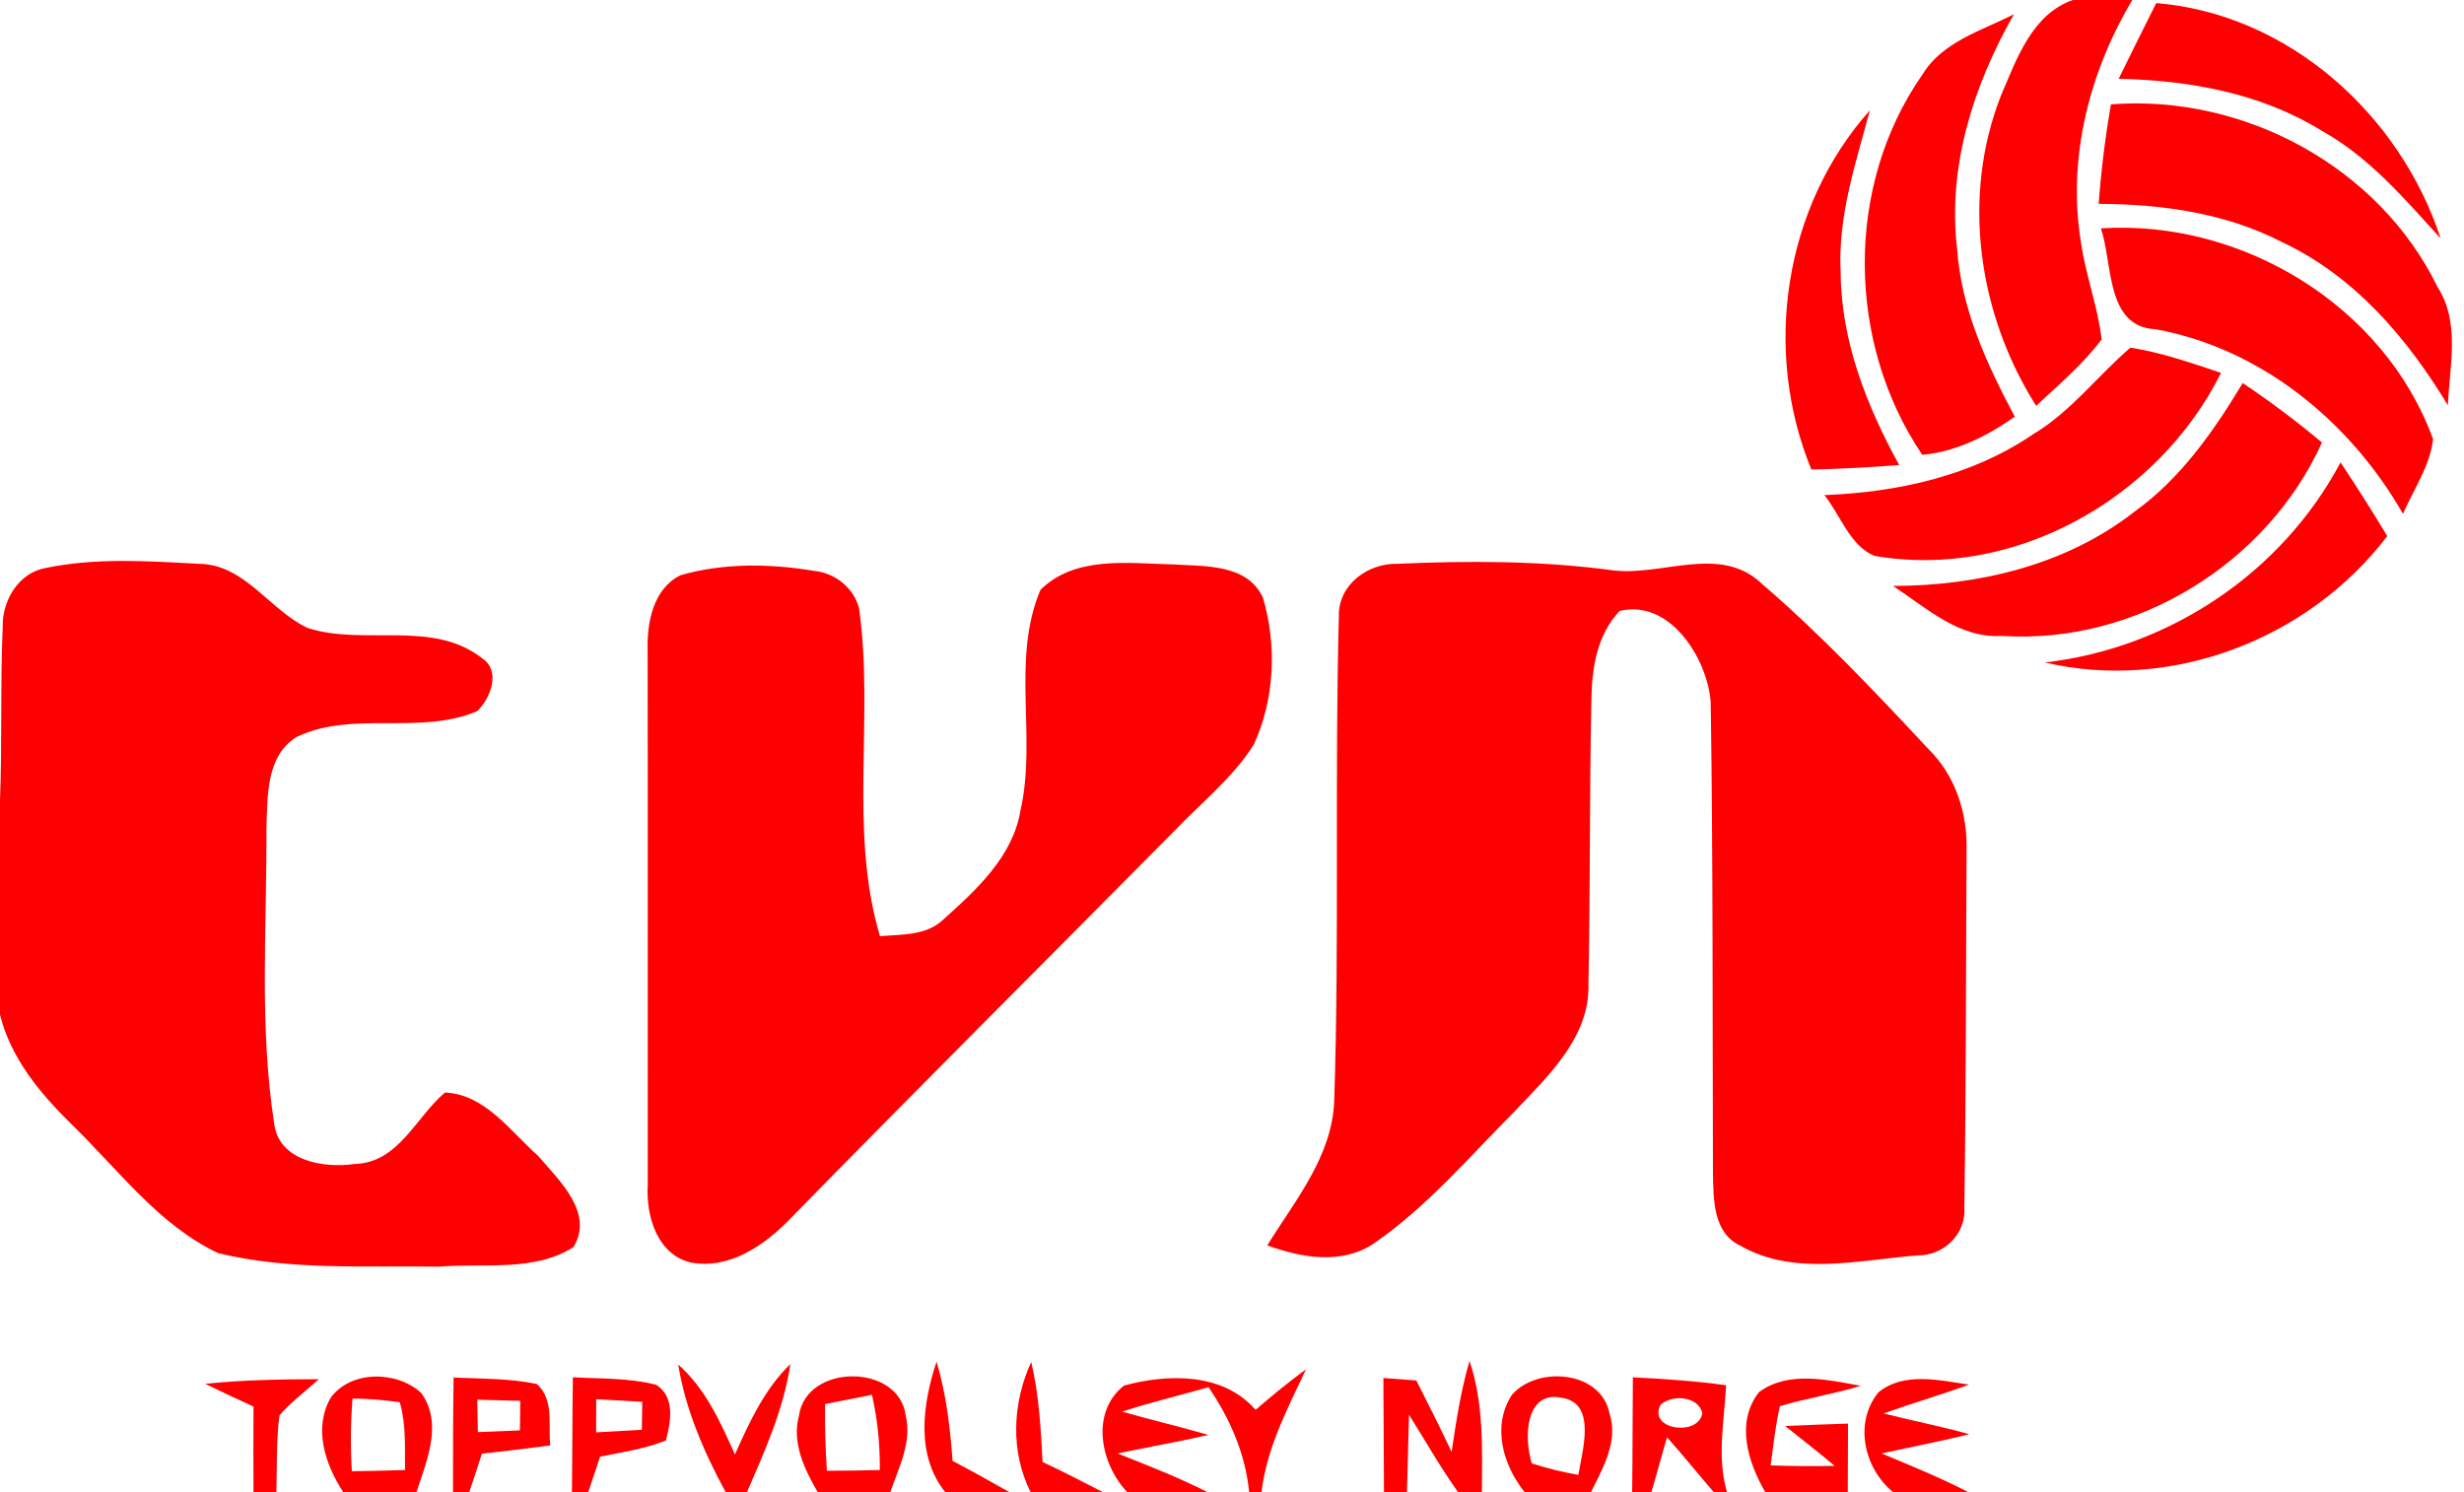 <?xml version="1.0" encoding="UTF-8" ?>
<!DOCTYPE svg PUBLIC "-//W3C//DTD SVG 1.1//EN" "http://www.w3.org/Graphics/SVG/1.1/DTD/svg11.dtd">
<svg width="208pt" height="126pt" viewBox="0 0 208 126" version="1.1" xmlns="http://www.w3.org/2000/svg">
<g id="#ffffffff">
</g>
<g id="#fe0001ff">
<path fill="#fe0001" opacity="1.00" d=" M 174.98 0.00 L 180.00 0.00 C 176.36 6.09 174.50 13.40 175.67 20.48 C 176.06 23.24 177.09 25.88 177.41 28.66 C 175.82 30.76 173.80 32.48 171.88 34.26 C 167.00 26.55 165.54 16.64 168.92 8.05 C 170.24 4.99 171.52 1.21 174.98 0.00 Z" />
<path fill="#fe0001" opacity="1.00" d=" M 162.28 6.30 C 163.96 3.52 167.27 2.60 170.01 1.20 C 166.60 7.18 164.39 14.05 165.21 21.01 C 165.56 26.09 167.72 30.75 170.08 35.18 C 167.76 36.81 165.13 38.14 162.27 38.40 C 155.88 28.95 155.71 15.70 162.28 6.30 Z" />
<path fill="#fe0001" opacity="1.00" d=" M 178.85 6.65 C 179.89 4.52 180.95 2.39 182.02 0.26 C 193.21 1.18 202.59 9.67 206.03 20.13 C 202.98 16.79 199.99 13.25 195.97 11.03 C 190.85 7.86 184.79 6.78 178.85 6.65 Z" />
<path fill="#fe0001" opacity="1.00" d=" M 178.20 8.81 C 189.40 7.94 200.80 14.06 205.76 24.22 C 207.70 27.23 206.78 30.89 206.64 34.22 C 203.22 28.55 198.74 23.30 192.64 20.44 C 187.87 17.98 182.47 17.23 177.16 17.21 C 177.37 14.39 177.71 11.59 178.20 8.81 Z" />
<path fill="#fe0001" opacity="1.00" d=" M 152.91 39.64 C 148.77 29.59 150.57 17.47 157.85 9.31 C 156.65 13.78 155.13 18.28 155.38 22.98 C 155.41 28.78 157.57 34.25 160.32 39.26 C 157.85 39.45 155.38 39.59 152.91 39.64 Z" />
<path fill="#fe0001" opacity="1.00" d=" M 177.35 19.28 C 189.22 18.51 201.28 25.79 205.39 37.08 C 205.12 39.36 203.75 41.31 202.85 43.38 C 198.39 35.61 190.93 29.45 181.99 27.80 C 177.73 27.62 178.36 22.23 177.35 19.28 Z" />
<path fill="#fe0001" opacity="1.00" d=" M 171.64 36.65 C 174.83 34.75 177.06 31.73 179.84 29.35 C 182.46 29.76 184.98 30.64 187.49 31.48 C 182.21 42.07 170.05 48.98 158.23 46.93 C 156.14 46.06 155.37 43.48 154.00 41.80 C 160.18 41.56 166.47 40.19 171.64 36.65 Z" />
<path fill="#fe0001" opacity="1.00" d=" M 189.32 32.34 C 191.64 33.89 193.87 35.57 196.01 37.36 C 191.37 47.61 180.28 54.42 169.01 53.69 C 165.38 53.92 162.62 51.32 159.80 49.47 C 167.02 49.45 174.40 47.72 180.18 43.20 C 184.09 40.40 186.87 36.40 189.32 32.34 Z" />
<path fill="#fe0001" opacity="1.00" d=" M 197.58 39.04 C 198.94 41.08 200.26 43.16 201.52 45.26 C 194.90 53.96 183.32 58.43 172.61 55.93 C 183.10 54.73 192.61 48.38 197.58 39.04 Z" />
<path fill="#fe0001" opacity="1.00" d=" M 3.87 47.95 C 8.11 47.07 12.49 47.37 16.78 47.60 C 20.66 47.63 22.73 51.49 25.95 53.01 C 30.73 54.57 36.51 52.26 40.73 55.60 C 42.30 56.66 41.41 58.98 40.28 60.04 C 35.46 62.10 29.85 59.96 25.09 62.19 C 22.43 63.78 22.59 67.25 22.49 69.95 C 22.53 78.24 21.87 86.61 23.14 94.83 C 23.52 98.03 27.34 98.65 29.95 98.27 C 33.64 98.17 35.10 94.32 37.56 92.24 C 40.93 92.37 43.10 95.53 45.43 97.59 C 47.19 99.66 50.17 102.37 48.41 105.29 C 45.06 107.41 40.81 106.62 37.04 106.94 C 30.84 106.84 24.50 107.27 18.42 105.80 C 13.38 103.42 9.98 98.74 6.06 94.94 C 3.40 92.33 0.92 89.37 0.00 85.67 L 0.00 67.59 C 0.19 62.70 0.02 57.80 0.23 52.91 C 0.17 50.71 1.58 48.34 3.87 47.95 Z" />
<path fill="#fe0001" opacity="1.00" d=" M 57.46 48.56 C 61.11 47.51 65.02 47.58 68.74 48.20 C 70.49 48.36 72.11 49.67 72.52 51.38 C 73.81 60.53 71.62 70.09 74.28 79.04 C 76.11 78.88 78.18 79.01 79.61 77.65 C 82.42 75.13 85.52 72.31 86.15 68.39 C 87.54 62.28 85.34 55.68 87.83 49.80 C 90.77 46.89 95.27 47.57 99.02 47.65 C 101.69 47.83 105.25 47.57 106.61 50.45 C 107.80 54.47 107.61 59.05 105.83 62.88 C 104.06 65.68 101.41 67.77 99.14 70.15 C 88.36 81.04 77.50 91.86 66.78 102.82 C 64.61 105.08 61.64 107.20 58.33 106.59 C 55.48 105.94 54.52 102.65 54.68 100.07 C 54.67 85.02 54.70 69.98 54.67 54.93 C 54.60 52.58 55.13 49.69 57.46 48.56 Z" />
<path fill="#fe0001" opacity="1.00" d=" M 113.02 52.03 C 112.96 49.36 115.46 47.54 117.97 47.60 C 123.98 47.33 130.03 47.34 136.00 48.13 C 140.21 48.74 145.18 45.89 148.72 49.28 C 153.74 53.59 158.29 58.42 162.80 63.25 C 165.09 65.50 166.11 68.72 166.01 71.89 C 165.95 81.92 165.97 91.95 165.82 101.97 C 165.98 104.19 164.07 106.00 161.91 105.99 C 156.98 106.36 151.51 107.78 146.95 105.19 C 144.59 104.11 144.65 101.25 144.60 99.05 C 144.56 85.78 144.61 72.50 144.41 59.23 C 144.10 55.55 140.95 50.56 136.73 51.58 C 134.83 53.55 134.38 56.37 134.34 59.00 C 134.17 67.01 134.25 75.03 134.09 83.05 C 134.23 87.57 130.69 90.83 127.84 93.85 C 124.02 97.68 120.47 101.88 115.99 104.97 C 113.28 106.80 109.86 106.20 106.98 105.14 C 109.33 101.33 112.46 97.63 112.63 92.93 C 113.07 79.30 112.66 65.66 113.02 52.03 Z" />
<path fill="#fe0001" opacity="1.00" d=" M 17.32 116.83 C 20.51 116.50 23.72 116.45 26.92 116.44 C 25.80 117.45 24.58 118.35 23.59 119.49 C 23.31 121.65 23.39 123.83 23.33 126.00 L 21.40 126.00 C 21.39 123.58 21.38 121.17 21.40 118.75 C 20.03 118.13 18.67 117.49 17.32 116.83 Z" />
<path fill="#fe0001" opacity="1.00" d=" M 27.92 118.00 C 29.64 115.66 33.55 115.72 35.57 117.62 C 37.41 120.20 36.01 123.35 35.15 126.00 L 28.99 126.00 C 27.47 123.68 26.42 120.60 27.92 118.00 M 29.76 118.07 C 29.59 120.11 29.58 122.16 29.70 124.21 C 31.20 124.19 32.70 124.16 34.19 124.11 C 34.17 122.20 34.29 120.25 33.75 118.39 C 32.43 118.19 31.10 118.09 29.76 118.07 Z" />
<path fill="#fe0001" opacity="1.00" d=" M 38.29 116.30 C 40.64 116.41 43.01 116.36 45.32 116.85 C 46.80 118.17 46.26 120.28 46.45 122.03 C 44.52 122.29 42.60 122.52 40.68 122.73 C 40.33 123.83 39.97 124.92 39.60 126.00 L 38.24 126.00 C 38.24 122.77 38.24 119.53 38.29 116.30 M 40.29 118.17 C 40.30 118.86 40.33 120.23 40.34 120.91 C 41.52 120.86 42.70 120.81 43.89 120.76 C 43.90 120.14 43.91 118.89 43.92 118.27 C 42.71 118.23 41.50 118.20 40.29 118.17 Z" />
<path fill="#fe0001" opacity="1.00" d=" M 48.36 116.28 C 50.71 116.41 53.11 116.32 55.40 116.92 C 57.03 117.97 56.61 120.03 56.22 121.61 C 54.44 122.33 52.53 122.60 50.66 122.98 C 50.41 123.73 49.90 125.24 49.65 126.00 L 48.28 126.00 C 48.32 122.76 48.31 119.52 48.36 116.28 M 50.33 118.13 C 50.33 118.83 50.32 120.23 50.32 120.93 C 51.60 120.86 52.89 120.79 54.18 120.71 C 54.19 120.12 54.21 118.94 54.22 118.35 C 52.92 118.27 51.63 118.20 50.33 118.13 Z" />
<path fill="#fe0001" opacity="1.00" d=" M 57.25 115.20 C 59.55 117.23 60.81 120.05 62.04 122.80 C 63.26 120.06 64.54 117.28 66.72 115.16 C 66.16 118.97 64.56 122.49 63.05 126.00 L 61.27 126.00 C 59.43 122.61 57.87 119.02 57.25 115.20 Z" />
<path fill="#fe0001" opacity="1.00" d=" M 67.45 119.51 C 68.06 115.11 75.89 115.08 76.46 119.52 C 76.99 121.77 75.86 123.93 75.15 126.00 L 69.04 126.00 C 67.91 124.05 66.82 121.81 67.45 119.51 M 69.65 118.54 C 69.62 120.42 69.68 122.29 69.80 124.17 C 71.29 124.17 72.78 124.15 74.27 124.11 C 74.29 121.97 74.08 119.84 73.61 117.76 C 72.62 117.95 70.64 118.34 69.65 118.54 Z" />
<path fill="#fe0001" opacity="1.00" d=" M 79.06 114.96 C 79.87 117.68 80.21 120.51 80.41 123.34 C 82.04 124.19 83.64 125.09 85.25 126.00 L 79.81 126.00 C 77.27 122.85 77.88 118.53 79.06 114.96 Z" />
<path fill="#fe0001" opacity="1.00" d=" M 87.01 126.00 C 85.27 122.54 85.46 118.46 87.05 114.99 C 87.71 117.76 87.86 120.60 88.01 123.43 C 89.74 124.24 91.44 125.12 93.14 126.00 L 87.01 126.00 Z" />
<path fill="#fe0001" opacity="1.00" d=" M 94.88 116.98 C 98.61 115.97 103.24 115.87 105.99 119.03 C 107.37 117.84 108.78 116.68 110.25 115.60 C 108.68 118.95 106.92 122.26 106.49 126.00 L 105.45 126.00 C 105.14 122.76 103.84 119.79 102.02 117.12 C 99.59 117.81 97.13 118.39 94.73 119.18 C 97.15 119.88 99.60 120.44 102.01 121.15 C 99.47 121.73 96.90 122.17 94.35 122.71 C 96.92 123.74 99.51 124.74 101.98 126.00 L 95.18 126.00 C 92.90 123.62 92.01 119.27 94.88 116.98 Z" />
<path fill="#fe0001" opacity="1.00" d=" M 116.78 116.34 C 117.48 116.40 118.86 116.50 119.56 116.55 C 120.58 118.55 121.58 120.55 122.54 122.58 C 122.92 120.00 123.32 117.41 124.05 114.90 C 125.26 118.47 125.12 122.28 125.09 126.00 L 123.10 126.00 C 121.59 123.89 120.32 121.63 118.94 119.44 C 118.88 121.62 118.83 123.81 118.77 126.00 L 116.83 126.00 C 116.82 122.78 116.80 119.56 116.78 116.34 Z" />
<path fill="#fe0001" opacity="1.00" d=" M 127.63 117.76 C 129.79 115.28 135.15 115.72 135.87 119.33 C 136.63 121.70 135.31 123.95 134.29 126.00 L 128.72 126.00 C 126.88 123.72 125.91 120.39 127.63 117.76 M 129.31 123.55 C 130.60 123.97 131.91 124.29 133.24 124.52 C 133.56 122.50 134.79 118.55 131.94 118.03 C 128.72 117.27 128.63 121.46 129.31 123.55 Z" />
<path fill="#fe0001" opacity="1.00" d=" M 137.84 116.28 C 140.47 116.42 143.10 116.59 145.71 116.95 C 145.56 119.96 144.91 123.03 145.79 126.00 L 144.69 126.00 C 143.35 124.46 142.08 122.86 140.72 121.34 C 140.28 122.89 139.84 124.45 139.40 126.00 L 137.78 126.00 C 137.82 122.76 137.81 119.52 137.84 116.28 M 140.18 118.60 C 139.06 120.73 143.41 121.31 143.70 119.30 C 143.37 117.86 141.14 117.71 140.18 118.60 Z" />
<path fill="#fe0001" opacity="1.00" d=" M 148.49 117.53 C 150.96 115.70 154.29 116.50 157.08 117.00 C 154.83 117.69 152.50 118.04 150.25 118.72 C 149.87 120.36 149.70 122.05 149.47 123.72 C 151.27 123.78 153.06 123.79 154.87 123.76 C 153.51 122.60 152.09 121.51 150.69 120.39 C 152.46 120.31 154.23 120.25 156.00 120.19 C 156.00 122.12 155.99 124.06 155.98 126.00 L 149.03 126.00 C 147.56 123.48 146.48 120.09 148.49 117.53 Z" />
<path fill="#fe0001" opacity="1.00" d=" M 158.56 117.56 C 160.70 115.79 163.73 116.54 166.22 116.90 C 163.83 117.77 161.39 118.48 159.00 119.33 C 161.41 119.94 163.84 120.42 166.24 121.08 C 163.79 121.70 161.30 122.16 158.84 122.71 C 161.32 123.75 163.81 124.76 166.20 126.00 L 159.83 126.00 C 157.36 123.99 156.47 120.14 158.56 117.56 Z" />
</g>
</svg>
